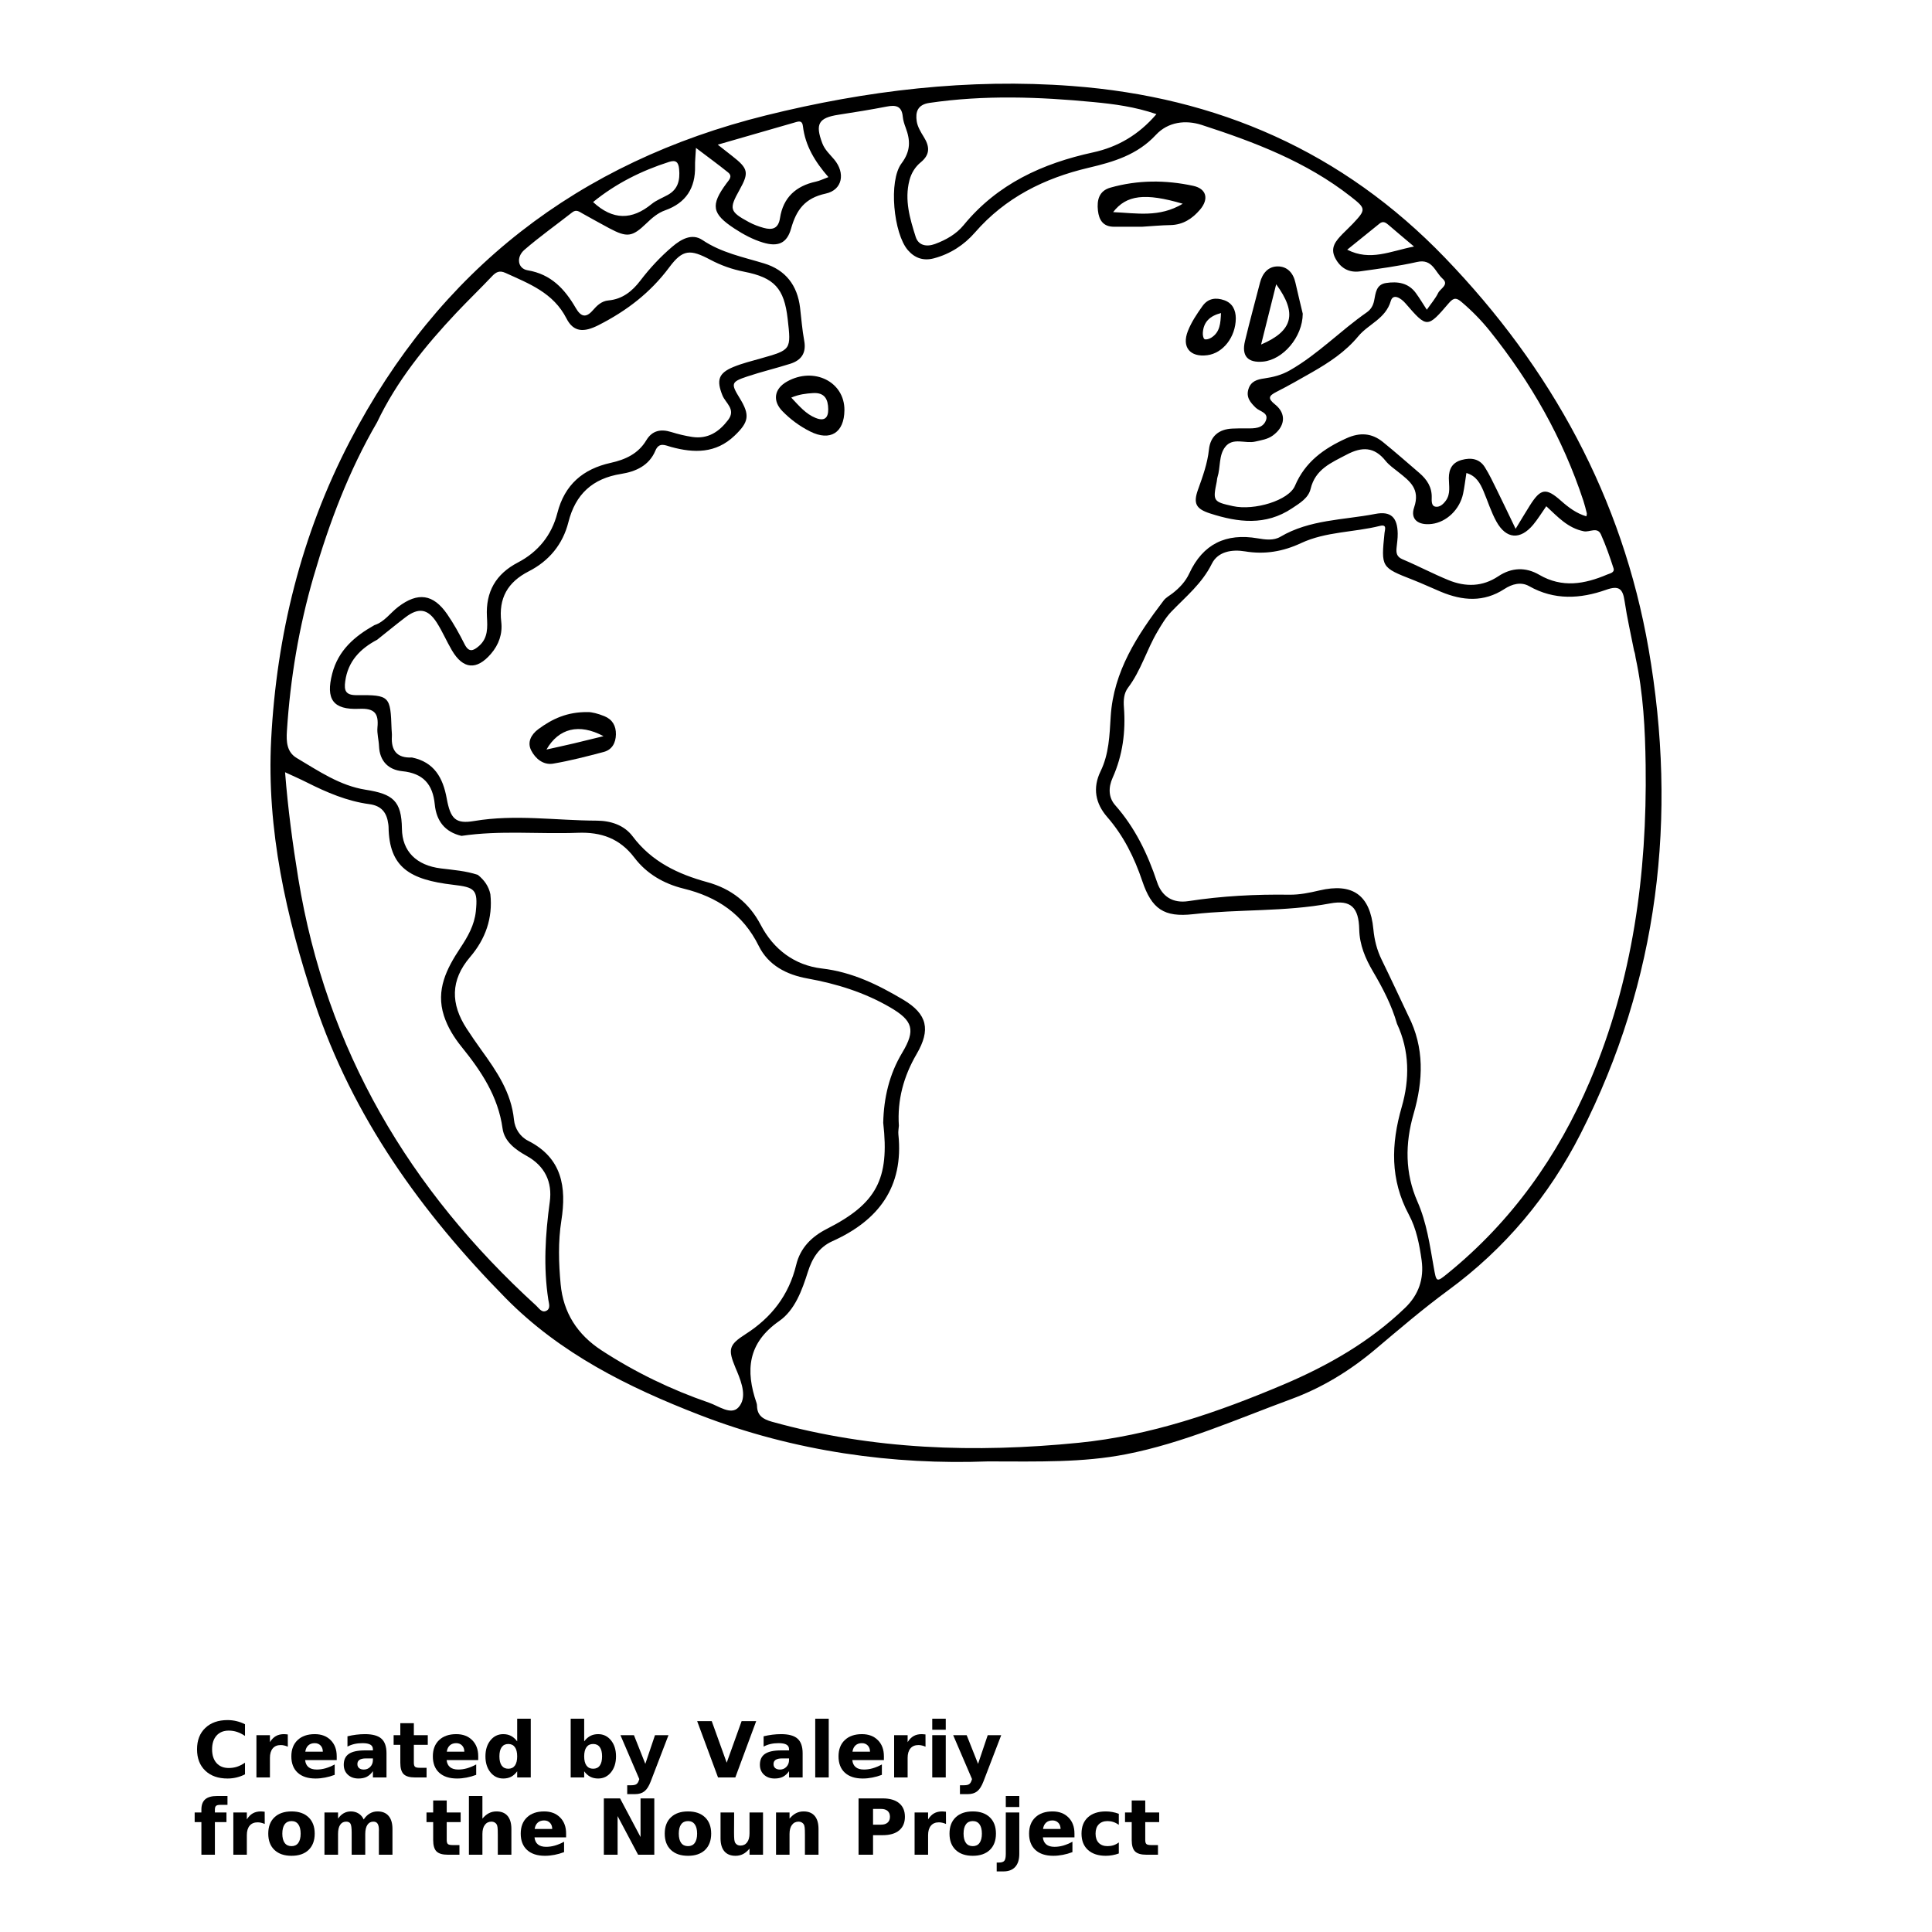 <?xml version="1.0" encoding="UTF-8"?>
<svg width="700pt" height="700pt" version="1.1" viewBox="0 0 700 700" xmlns="http://www.w3.org/2000/svg" xmlns:xlink="http://www.w3.org/1999/xlink">
 <defs>
  <symbol id="u" overflow="visible">
   <path d="m18.766-1.125c-0.969 0.5-1.98 0.875-3.031 1.125-1.043 0.258-2.137 0.391-3.281 0.391-3.398 0-6.09-0.945-8.078-2.844-1.992-1.906-2.984-4.484-2.984-7.734 0-3.258 0.992-5.836 2.984-7.734 1.988-1.906 4.68-2.859 8.078-2.859 1.145 0 2.238 0.133 3.281 0.391 1.051 0.25 2.062 0.625 3.031 1.125v4.219c-0.98-0.656-1.945-1.141-2.891-1.453-0.949-0.312-1.949-0.469-3-0.469-1.875 0-3.352 0.605-4.422 1.812-1.074 1.199-1.609 2.856-1.609 4.969 0 2.106 0.535 3.762 1.609 4.969 1.07 1.199 2.547 1.797 4.422 1.797 1.051 0 2.051-0.148 3-0.453 0.945-0.312 1.91-0.801 2.891-1.469z"/>
  </symbol>
  <symbol id="b" overflow="visible">
   <path d="m13.734-11.141c-0.438-0.195-0.871-0.344-1.297-0.438-0.418-0.102-0.84-0.156-1.266-0.156-1.262 0-2.231 0.406-2.906 1.219-0.68 0.805-1.016 1.953-1.016 3.453v7.062h-4.891v-15.312h4.891v2.516c0.625-1 1.344-1.727 2.156-2.188 0.82-0.469 1.801-0.703 2.938-0.703 0.164 0 0.344 0.012 0.531 0.031 0.195 0.012 0.477 0.039 0.844 0.078z"/>
  </symbol>
  <symbol id="a" overflow="visible">
   <path d="m17.641-7.703v1.406h-11.453c0.125 1.148 0.539 2.008 1.25 2.578 0.707 0.574 1.703 0.859 2.984 0.859 1.031 0 2.082-0.148 3.156-0.453 1.082-0.312 2.191-0.773 3.328-1.391v3.766c-1.156 0.438-2.312 0.766-3.469 0.984-1.156 0.227-2.312 0.344-3.469 0.344-2.773 0-4.93-0.703-6.469-2.109-1.531-1.406-2.297-3.379-2.297-5.922 0-2.5 0.754-4.461 2.266-5.891 1.508-1.438 3.582-2.156 6.219-2.156 2.406 0 4.332 0.73 5.781 2.188 1.445 1.449 2.172 3.383 2.172 5.797zm-5.031-1.625c0-0.926-0.273-1.672-0.812-2.234-0.543-0.57-1.25-0.859-2.125-0.859-0.949 0-1.719 0.266-2.312 0.797s-0.965 1.297-1.109 2.297z"/>
  </symbol>
  <symbol id="f" overflow="visible">
   <path d="m9.219-6.891c-1.023 0-1.793 0.172-2.312 0.516-0.512 0.344-0.766 0.855-0.766 1.531 0 0.625 0.207 1.117 0.625 1.469 0.414 0.344 0.988 0.516 1.719 0.516 0.926 0 1.703-0.328 2.328-0.984 0.633-0.664 0.953-1.492 0.953-2.484v-0.562zm7.469-1.844v8.734h-4.922v-2.266c-0.656 0.93-1.398 1.605-2.219 2.031-0.824 0.414-1.824 0.625-3 0.625-1.586 0-2.871-0.457-3.859-1.375-0.992-0.926-1.484-2.129-1.484-3.609 0-1.789 0.613-3.102 1.844-3.938 1.238-0.844 3.18-1.266 5.828-1.266h2.891v-0.391c0-0.77-0.309-1.332-0.922-1.688-0.617-0.363-1.57-0.547-2.859-0.547-1.055 0-2.031 0.105-2.938 0.312-0.898 0.211-1.73 0.523-2.5 0.938v-3.734c1.039-0.25 2.086-0.441 3.141-0.578 1.062-0.133 2.125-0.203 3.188-0.203 2.758 0 4.75 0.547 5.969 1.641 1.227 1.086 1.844 2.856 1.844 5.312z"/>
  </symbol>
  <symbol id="c" overflow="visible">
   <path d="m7.703-19.656v4.344h5.047v3.5h-5.047v6.5c0 0.711 0.141 1.188 0.422 1.438s0.836 0.375 1.672 0.375h2.516v3.5h-4.188c-1.938 0-3.312-0.398-4.125-1.203-0.805-0.812-1.203-2.18-1.203-4.109v-6.5h-2.422v-3.5h2.422v-4.344z"/>
  </symbol>
  <symbol id="i" overflow="visible">
   <path d="m12.766-13.078v-8.203h4.922v21.281h-4.922v-2.219c-0.668 0.906-1.406 1.57-2.219 1.984s-1.758 0.625-2.828 0.625c-1.887 0-3.434-0.75-4.641-2.25-1.211-1.5-1.812-3.426-1.812-5.781 0-2.363 0.602-4.297 1.812-5.797 1.207-1.5 2.754-2.25 4.641-2.25 1.062 0 2 0.215 2.812 0.641 0.82 0.43 1.566 1.086 2.234 1.969zm-3.219 9.922c1.039 0 1.836-0.379 2.391-1.141 0.551-0.77 0.828-1.883 0.828-3.344 0-1.457-0.277-2.566-0.828-3.328-0.555-0.77-1.352-1.156-2.391-1.156-1.043 0-1.84 0.387-2.391 1.156-0.555 0.762-0.828 1.871-0.828 3.328 0 1.461 0.273 2.574 0.828 3.344 0.551 0.762 1.348 1.141 2.391 1.141z"/>
  </symbol>
  <symbol id="h" overflow="visible">
   <path d="m10.5-3.156c1.051 0 1.852-0.379 2.406-1.141 0.551-0.77 0.828-1.883 0.828-3.344 0-1.457-0.277-2.566-0.828-3.328-0.555-0.77-1.355-1.156-2.406-1.156-1.055 0-1.859 0.387-2.422 1.156-0.555 0.773-0.828 1.883-0.828 3.328 0 1.449 0.273 2.559 0.828 3.328 0.562 0.773 1.367 1.156 2.422 1.156zm-3.25-9.922c0.676-0.883 1.422-1.539 2.234-1.969 0.82-0.426 1.766-0.641 2.828-0.641 1.895 0 3.445 0.75 4.656 2.25 1.207 1.5 1.812 3.434 1.812 5.797 0 2.356-0.605 4.281-1.812 5.781-1.211 1.5-2.762 2.25-4.656 2.25-1.062 0-2.008-0.211-2.828-0.625-0.812-0.426-1.559-1.086-2.234-1.984v2.219h-4.891v-21.281h4.891z"/>
  </symbol>
  <symbol id="e" overflow="visible">
   <path d="m0.344-15.312h4.891l4.125 10.391 3.5-10.391h4.891l-6.438 16.766c-0.648 1.695-1.402 2.883-2.266 3.562-0.867 0.688-2 1.031-3.406 1.031h-2.844v-3.219h1.531c0.832 0 1.438-0.137 1.812-0.406 0.383-0.262 0.68-0.73 0.891-1.406l0.141-0.422z"/>
  </symbol>
  <symbol id="g" overflow="visible">
   <path d="m0.141-20.406h5.281l5.422 15.062 5.406-15.062h5.281l-7.562 20.406h-6.266z"/>
  </symbol>
  <symbol id="t" overflow="visible">
   <path d="m2.359-21.281h4.891v21.281h-4.891z"/>
  </symbol>
  <symbol id="s" overflow="visible">
   <path d="m2.359-15.312h4.891v15.312h-4.891zm0-5.969h4.891v4h-4.891z"/>
  </symbol>
  <symbol id="r" overflow="visible">
   <path d="m12.422-21.281v3.219h-2.703c-0.688 0-1.172 0.125-1.453 0.375-0.273 0.25-0.406 0.688-0.406 1.312v1.062h4.188v3.5h-4.188v11.812h-4.891v-11.812h-2.438v-3.5h2.438v-1.062c0-1.664 0.461-2.898 1.391-3.703 0.926-0.801 2.367-1.203 4.328-1.203z"/>
  </symbol>
  <symbol id="d" overflow="visible">
   <path d="m9.641-12.188c-1.086 0-1.914 0.391-2.484 1.172-0.574 0.781-0.859 1.906-0.859 3.375s0.285 2.594 0.859 3.375c0.57 0.773 1.398 1.156 2.484 1.156 1.062 0 1.875-0.383 2.438-1.156 0.57-0.781 0.859-1.906 0.859-3.375s-0.289-2.594-0.859-3.375c-0.562-0.781-1.375-1.172-2.438-1.172zm0-3.5c2.633 0 4.691 0.715 6.172 2.141 1.477 1.418 2.219 3.387 2.219 5.906 0 2.512-0.742 4.481-2.219 5.906-1.48 1.418-3.539 2.125-6.172 2.125-2.648 0-4.715-0.707-6.203-2.125-1.492-1.426-2.234-3.394-2.234-5.906 0-2.519 0.742-4.488 2.234-5.906 1.488-1.426 3.555-2.141 6.203-2.141z"/>
  </symbol>
  <symbol id="q" overflow="visible">
   <path d="m16.547-12.766c0.613-0.945 1.348-1.672 2.203-2.172 0.852-0.5 1.789-0.75 2.812-0.75 1.758 0 3.098 0.547 4.016 1.641 0.926 1.086 1.391 2.656 1.391 4.719v9.328h-4.922v-7.984-0.359c0.008-0.133 0.016-0.32 0.016-0.562 0-1.082-0.164-1.863-0.484-2.344-0.312-0.488-0.824-0.734-1.531-0.734-0.93 0-1.648 0.387-2.156 1.156-0.512 0.762-0.773 1.867-0.781 3.312v7.516h-4.922v-7.984c0-1.695-0.148-2.785-0.438-3.266-0.293-0.488-0.812-0.734-1.562-0.734-0.938 0-1.664 0.387-2.172 1.156-0.512 0.762-0.766 1.859-0.766 3.297v7.531h-4.922v-15.312h4.922v2.234c0.602-0.863 1.289-1.516 2.062-1.953 0.781-0.438 1.641-0.656 2.578-0.656 1.062 0 2 0.258 2.812 0.766 0.812 0.512 1.426 1.23 1.844 2.156z"/>
  </symbol>
  <symbol id="p" overflow="visible">
   <path d="m17.75-9.328v9.328h-4.922v-7.109c0-1.344-0.031-2.266-0.094-2.766s-0.168-0.867-0.312-1.109c-0.188-0.312-0.449-0.555-0.781-0.734-0.324-0.176-0.695-0.266-1.109-0.266-1.023 0-1.824 0.398-2.406 1.188-0.586 0.781-0.875 1.871-0.875 3.266v7.531h-4.891v-21.281h4.891v8.203c0.738-0.883 1.52-1.539 2.344-1.969 0.832-0.426 1.75-0.641 2.75-0.641 1.77 0 3.113 0.547 4.031 1.641 0.914 1.086 1.375 2.656 1.375 4.719z"/>
  </symbol>
  <symbol id="o" overflow="visible">
   <path d="m2.578-20.406h5.875l7.422 14v-14h4.984v20.406h-5.875l-7.422-14v14h-4.984z"/>
  </symbol>
  <symbol id="n" overflow="visible">
   <path d="m2.188-5.969v-9.344h4.922v1.531c0 0.836-0.008 1.875-0.016 3.125-0.012 1.25-0.016 2.086-0.016 2.5 0 1.242 0.031 2.133 0.094 2.672 0.07 0.543 0.18 0.934 0.328 1.172 0.207 0.324 0.473 0.574 0.797 0.75 0.32 0.168 0.691 0.25 1.109 0.25 1.02 0 1.82-0.391 2.406-1.172 0.582-0.781 0.875-1.867 0.875-3.266v-7.562h4.891v15.312h-4.891v-2.219c-0.742 0.898-1.523 1.559-2.344 1.984-0.824 0.414-1.734 0.625-2.734 0.625-1.762 0-3.106-0.539-4.031-1.625-0.93-1.082-1.391-2.66-1.391-4.734z"/>
  </symbol>
  <symbol id="m" overflow="visible">
   <path d="m17.75-9.328v9.328h-4.922v-7.141c0-1.32-0.031-2.234-0.094-2.734s-0.168-0.867-0.312-1.109c-0.188-0.312-0.449-0.555-0.781-0.734-0.324-0.176-0.695-0.266-1.109-0.266-1.023 0-1.824 0.398-2.406 1.188-0.586 0.781-0.875 1.871-0.875 3.266v7.531h-4.891v-15.312h4.891v2.234c0.738-0.883 1.52-1.539 2.344-1.969 0.832-0.426 1.75-0.641 2.75-0.641 1.77 0 3.113 0.547 4.031 1.641 0.914 1.086 1.375 2.656 1.375 4.719z"/>
  </symbol>
  <symbol id="l" overflow="visible">
   <path d="m2.578-20.406h8.734c2.594 0 4.582 0.578 5.969 1.734 1.395 1.148 2.094 2.789 2.094 4.922 0 2.137-0.699 3.781-2.094 4.938-1.387 1.156-3.375 1.734-5.969 1.734h-3.484v7.078h-5.25zm5.25 3.812v5.703h2.922c1.02 0 1.805-0.25 2.359-0.75 0.562-0.5 0.844-1.203 0.844-2.109 0-0.914-0.281-1.617-0.844-2.109-0.555-0.488-1.34-0.734-2.359-0.734z"/>
  </symbol>
  <symbol id="k" overflow="visible">
   <path d="m2.359-15.312h4.891v15.031c0 2.051-0.496 3.617-1.484 4.703-0.98 1.082-2.406 1.625-4.281 1.625h-2.422v-3.219h0.859c0.926 0 1.562-0.211 1.906-0.625 0.352-0.418 0.531-1.246 0.531-2.484zm0-5.969h4.891v4h-4.891z"/>
  </symbol>
  <symbol id="j" overflow="visible">
   <path d="m14.719-14.828v3.984c-0.656-0.457-1.324-0.797-2-1.016-0.668-0.219-1.359-0.328-2.078-0.328-1.367 0-2.434 0.402-3.203 1.203-0.762 0.793-1.141 1.906-1.141 3.344 0 1.43 0.379 2.543 1.141 3.344 0.77 0.793 1.836 1.188 3.203 1.188 0.758 0 1.484-0.109 2.172-0.328 0.688-0.227 1.32-0.566 1.906-1.016v4c-0.762 0.281-1.539 0.488-2.328 0.625-0.781 0.145-1.574 0.219-2.375 0.219-2.762 0-4.922-0.707-6.484-2.125-1.555-1.414-2.328-3.383-2.328-5.906 0-2.531 0.773-4.504 2.328-5.922 1.562-1.414 3.723-2.125 6.484-2.125 0.801 0 1.594 0.074 2.375 0.219 0.781 0.137 1.555 0.352 2.328 0.641z"/>
  </symbol>
 </defs>
 <g>
  <path d="m403.73 82.156c3.473-0.027 6.945-0.004 10.109-0.004 3.606-0.223 6.906-0.543 10.207-0.598 4.562-0.086 7.945-2.309 10.758-5.609 3.266-3.848 2.359-7.57-2.496-8.617-10-2.16-20.07-2.152-29.988 0.656-4.144 1.176-4.938 4.508-4.519 8.301 0.387 3.516 1.949 5.91 5.93 5.871zm24.801-8.336c-8.496 5.09-16.727 3.398-25.223 3.035 4.805-6.234 11.582-7.047 25.223-3.035z"/>
  <path d="m597.31 235.08c-9.488-54.641-35.168-101.64-73.801-141.73-37.047-38.453-82.414-58.227-135.02-62.184-37.574-2.836-74.586 1.602-111.09 10.668-67.859 16.863-118.38 55.949-150.67 118.09-17.582 33.824-26.523 70.246-28.484 108.05-1.68 32.586 5.41 64.184 15.676 95.043 13.875 41.703 38.762 76.266 69.227 107.25 19.809 20.148 44.477 32.379 70.324 42.391 34.512 13.379 70.5 18.129 104.45 16.84 18.641 0.035 34.344 0.449 49.934-2.574 20.887-4.059 40.18-12.711 59.961-19.992 11.234-4.133 21.293-10.293 30.457-18.016 8.676-7.312 17.309-14.719 26.441-21.422 20.559-15.082 36.457-34.082 47.938-56.645 28.355-55.699 35.219-114.93 24.66-175.76zm-67.746-125.65c3.746 3.176 7.156 6.66 10.227 10.477 14.863 18.543 26.438 38.891 33.891 61.516 0.488 1.484 0.867 3.012 1.242 4.531 0.078 0.309-0.086 0.672-0.156 1.121-3.586-1.055-6.422-3.188-9.16-5.609-5.481-4.867-7.402-4.523-11.352 1.742-1.574 2.496-3.078 5.039-5.117 8.391-2.465-5.117-4.582-9.598-6.777-14.039-1.395-2.812-2.723-5.68-4.394-8.316-1.953-3.074-5.012-3.512-8.34-2.609-3.359 0.914-4.691 3.191-4.688 6.625 0.012 2.734 0.719 5.652-1.094 8.137-0.945 1.301-2.277 2.519-3.887 2.156-1.305-0.297-1.262-2.039-1.223-3.188 0.133-3.871-1.742-6.652-4.504-9.023-4.367-3.754-8.691-7.555-13.164-11.184-4.027-3.269-8.32-3.574-13.184-1.379-8.211 3.703-15.012 8.559-18.691 17.23-2.25 5.312-14.707 9.082-22.508 7.363-7.117-1.566-7.293-1.832-5.836-8.871 0.105-0.508 0.094-1.059 0.254-1.551 1.16-3.641 0.414-7.953 2.816-11.031 2.789-3.578 7.254-1.07 10.871-1.926 2.199-0.52 4.473-0.805 6.379-2.199 4.473-3.277 5.008-7.879 0.84-11.227-2.727-2.191-2.391-3.125 0.441-4.57 4.352-2.211 8.59-4.633 12.828-7.055 6.234-3.562 12.203-7.481 16.852-13.105 3.672-4.445 9.879-6.289 11.781-12.789 0.844-2.883 3.746-0.957 5.285 0.824 7.828 9.031 7.906 9.121 15.805-0.117 1.77-2.059 2.789-1.832 4.562-0.324zm-26.535-27.984c2.734 2.375 5.516 4.68 9.297 7.875-8.715 1.707-15.824 5.383-24.207 1.148 4.211-3.406 7.957-6.43 11.711-9.457 1.219-0.988 2.18-0.457 3.199 0.434zm-168.33-31.84c-1.086-1.754-2.25-3.68-2.555-5.656-0.508-3.348 0.285-6.031 4.586-6.664 19.836-2.91 39.672-2.211 59.504-0.301 7.449 0.719 14.887 1.676 22.766 4.367-6.453 7.547-14.074 11.922-22.926 13.855-18.387 4.004-34.688 11.43-46.93 26.359-2.664 3.254-6.402 5.375-10.398 6.844-3.062 1.121-5.988 0.531-6.977-2.594-2.102-6.621-4.106-13.355-2.269-20.473 0.684-2.644 2.094-4.898 4.106-6.539 3.484-2.859 3.223-5.773 1.094-9.199zm-46.168-5.398c1.52-0.441 2.195-0.102 2.391 1.574 0.84 6.988 4.316 12.762 9.23 18.387-1.797 0.66-3.141 1.34-4.562 1.645-7.242 1.566-11.844 5.785-12.98 13.199-0.594 3.871-2.816 4.406-5.914 3.555-1.832-0.504-3.656-1.188-5.324-2.082-7.062-3.82-7.301-4.762-3.414-11.715 3.477-6.223 3.164-7.688-2.598-12.188-1.496-1.172-2.984-2.34-5.305-4.168 10.109-2.914 19.301-5.535 28.477-8.207zm-46.113 14.453c2.445-0.785 3.41 0.043 3.641 2.613 0.359 3.965-0.352 7.273-4.106 9.348-1.98 1.094-4.184 1.926-5.902 3.336-7.066 5.769-13.973 5.914-21.168-0.75 8.254-6.719 17.512-11.344 27.535-14.547zm-43.223 376.78c-1.617 11.84-2.363 23.613-0.527 35.477 0.207 1.328 0.844 3.062-0.52 3.898-1.773 1.086-2.828-0.801-3.887-1.77-46.008-41.953-76.086-92.77-86.184-154.75-2.043-12.562-3.742-25.148-4.789-38.5 2.93 1.367 5.449 2.457 7.894 3.691 7.203 3.625 14.582 6.793 22.625 7.867 4.473 0.594 6.352 3.121 6.875 7.207 0.043 0.348 0.102 0.695 0.102 1.043 0.203 14.648 7.668 19.141 23.445 20.973 7.801 0.906 8.988 1.707 8.18 9.586-0.52 5.047-2.922 9.223-5.656 13.34-4.918 7.422-8.922 15.148-5.918 24.484 1.355 4.199 3.664 7.906 6.422 11.324 7.09 8.77 13.223 17.902 14.828 29.547 0.648 4.727 4.648 7.676 8.719 9.934 6.637 3.668 9.367 9.5 8.391 16.648zm67.25 60.062c0.195 0.48 0.422 0.965 0.617 1.445 1.77 4.301 3.602 9.508 0.531 12.93-2.703 3.023-7.195-0.453-10.668-1.645-13.738-4.727-26.734-11.004-38.953-18.961-8.832-5.758-13.895-13.699-14.844-24.023-0.707-7.637-0.941-15.355 0.262-23 1.91-12.129 0.297-22.691-12.051-28.934-2.945-1.488-4.805-4.453-5.113-7.594-0.965-9.891-6.281-17.59-11.809-25.266-1.836-2.547-3.625-5.141-5.336-7.766-5.828-8.938-5.941-17.543 1.25-25.949 5.566-6.508 8.266-14.086 7.34-22.754-0.609-2.91-2.246-5.168-4.535-7-4.328-1.457-8.863-1.781-13.352-2.336-9.016-1.102-14.051-6.289-14.156-14.359-0.133-10.148-3.254-12.602-13.133-14.152-9.367-1.473-17.059-6.797-24.977-11.492-3.644-2.16-3.812-5.977-3.566-9.766 1.215-19.02 4.356-37.723 9.676-56.012 5.652-19.434 12.762-38.297 22.988-55.859 7.144-15.008 17.473-27.715 28.766-39.703 4.195-4.445 8.613-8.691 12.812-13.137 1.477-1.566 2.711-2.312 4.949-1.289 8.566 3.91 17.348 7.172 22.109 16.52 2.57 5.035 6.356 5.062 11.574 2.418 10.125-5.137 18.801-11.727 25.676-20.984 4.879-6.562 7.617-6.57 14.844-2.734 3.887 2.062 7.957 3.5 12.281 4.344 10.941 2.141 14.492 6.031 15.758 17.062 1.293 11.258 1.289 11.238-9.645 14.332-3.348 0.953-6.758 1.785-9.973 3.102-5.5 2.246-6.227 4.84-4.004 10.336 1.121 2.781 4.969 5.039 2.055 8.875-3.293 4.336-7.348 7-12.992 6.16-2.57-0.379-5.129-1.012-7.617-1.781-3.809-1.18-6.914-0.566-9.051 3-2.922 4.883-7.598 7-12.852 8.16-10.09 2.231-16.734 7.891-19.375 18.223-2.043 7.969-6.938 14.055-14.297 17.891-7.992 4.168-11.691 10.602-11.211 19.594 0.207 3.824 0.477 7.746-2.902 10.672-2.062 1.781-3.641 2.426-5.207-0.684-1.875-3.734-3.926-7.426-6.289-10.859-5.059-7.34-10.645-8.059-17.73-2.664-2.894 2.199-4.984 5.453-8.652 6.641-7.18 4.043-13.086 9.105-15.281 17.578-2.379 9.207 0.219 13.164 9.793 12.73 5.566-0.254 7.09 1.664 6.602 6.746-0.211 2.211 0.469 4.504 0.566 6.766 0.219 5.473 3.445 8.59 8.41 9.09 7.606 0.762 11.082 4.75 11.789 12.035 0.578 5.938 3.633 10 9.688 11.406 14-2.09 28.102-0.59 42.133-1.121 8.469-0.324 15.223 2.043 20.512 9.016 4.434 5.848 10.68 9.457 17.836 11.211 12.129 2.969 21.504 9.195 27.227 20.789 3.457 7.004 10.086 10.41 17.629 11.77 10.535 1.898 20.613 5.027 29.922 10.438 8.34 4.844 9.34 8.25 4.43 16.438-4.715 7.852-6.688 16.379-6.894 25.418 2.324 20.391-2.398 29.266-20.363 38.398-5.516 2.805-9.664 6.832-11.172 13.086-2.633 10.922-8.934 19.086-18.363 25.094-6.082 3.891-6.398 5.5-3.66 12.113zm242.68-21.68c-12.77 12.305-27.906 20.957-44.051 27.805-23.832 10.098-48.242 18.523-74.207 21.113-37.465 3.731-74.633 2.559-111.18-7.621-3.18-0.887-5.348-2.199-5.41-5.769 0-0.348-0.062-0.707-0.172-1.031-4.055-11.777-3.219-21.723 8.23-29.695 5.68-3.953 8.254-11.133 10.395-17.871 1.539-4.844 3.992-8.859 8.855-11.043 16.711-7.5 25.91-19.645 23.91-38.719-0.105-1.023 0.113-2.082 0.18-3.129-0.621-9.336 1.742-17.941 6.43-25.961 5.144-8.812 3.902-14.48-4.82-19.672-9.152-5.441-18.531-10.051-29.484-11.324-9.883-1.152-17.523-6.894-22.164-15.77-4.258-8.141-10.77-13.148-19.371-15.512-10.664-2.93-20.16-7.41-27.047-16.598-3.078-4.106-8.008-5.672-13.035-5.691-14.789-0.055-29.559-2.367-44.379 0.129-6.668 1.125-8.59-0.66-9.957-8.199-1.359-7.477-4.535-13.148-12.59-14.812-5.426 0.27-7.598-2.519-7.273-7.699 0.055-0.867-0.086-1.742-0.113-2.613-0.402-11.938-0.648-12.387-12.59-12.273-4.168 0.039-4.637-1.742-4.207-4.977 0.965-7.262 5.398-11.84 11.57-15.098 3.41-2.715 6.789-5.488 10.254-8.137 4.738-3.617 8.113-3.129 11.344 1.91 2.062 3.219 3.562 6.797 5.512 10.098 4.031 6.836 8.926 7.258 14.113 1.242 2.867-3.328 4.258-7.242 3.742-11.633-0.996-8.5 2.285-14.352 9.973-18.277 7.297-3.719 12.332-9.75 14.359-17.809 2.547-10.113 8.734-15.832 19.078-17.477 5.285-0.84 10.16-2.981 12.438-8.43 1.355-3.242 3.629-1.902 5.68-1.348 8.328 2.277 16.211 2.406 23-4.07 5.242-4.996 5.621-7.488 1.863-13.613-3.254-5.285-3.141-5.879 2.762-7.852 5.117-1.707 10.395-2.961 15.547-4.594 4.027-1.27 5.898-3.91 5.066-8.383-0.734-3.941-1.023-7.965-1.5-11.957-0.973-8.086-5.234-13.652-13.035-16.027-7.644-2.328-15.469-3.852-22.34-8.477-3.836-2.582-7.812-0.23-10.965 2.457-4.262 3.629-8.082 7.727-11.484 12.191-2.957 3.887-6.523 6.789-11.625 7.246-2.469 0.223-4.16 1.859-5.617 3.555-2.625 3.035-4.434 2.211-6.199-0.816-3.981-6.867-8.938-12.254-17.449-13.668-3.574-0.598-4.246-4.75-1.141-7.426 5.539-4.789 11.543-9.039 17.316-13.57 1.508-1.18 2.582-0.191 3.781 0.465 3.203 1.77 6.391 3.578 9.625 5.297 6.461 3.426 8.293 3.207 13.434-1.742 2.031-1.961 4.129-3.793 6.82-4.75 7.559-2.688 11.008-8.098 10.832-16.023-0.043-1.727 0.164-3.461 0.332-6.586 4.363 3.316 8.062 5.996 11.613 8.859 1.77 1.422 0.41 2.672-0.559 3.981-5.863 7.93-5.293 11.016 2.906 16.391 3.227 2.109 6.613 3.938 10.293 5.051 5.394 1.637 8.688 0.352 10.199-5.035 1.91-6.789 5.008-11.07 12.527-12.691 6.144-1.32 7.219-7.481 3.078-12.395-1.566-1.859-3.387-3.473-4.289-5.859-2.637-6.977-1.359-9.211 5.852-10.32 5.859-0.902 11.723-1.844 17.539-2.973 3.238-0.629 5.398-0.195 5.762 3.613 0.129 1.371 0.566 2.738 1.055 4.039 1.727 4.586 1.863 8.457-1.5 12.938-4.801 6.383-2.856 25.469 2.289 31.426 2.481 2.879 5.617 3.988 9.414 2.984 5.945-1.566 10.98-4.859 14.887-9.348 11.02-12.68 25.195-19.699 41.125-23.453 9.145-2.152 17.711-4.68 24.438-11.922 4.402-4.738 10.754-5.512 16.625-3.606 19.117 6.199 37.863 13.312 53.938 25.91 5.609 4.394 5.656 4.715 0.785 9.883-1.191 1.266-2.496 2.438-3.711 3.691-2.363 2.453-4.633 4.938-2.66 8.734 1.914 3.684 4.988 5.394 9.027 4.828 6.91-0.969 13.859-1.871 20.652-3.406 5.555-1.262 6.508 3.656 9.23 6.059 2.465 2.18-0.805 3.543-1.598 5.156-0.98 2.016-2.504 3.769-4.117 6.098-1.434-2.195-2.613-4.195-3.981-6.059-2.727-3.723-6.637-4.262-10.812-3.625-3.613 0.555-3.742 3.68-4.297 6.383-0.363 1.781-1.141 3.188-2.703 4.273-9.527 6.629-17.625 15.133-27.805 20.961-3.023 1.73-6.059 2.488-9.32 2.957-2.519 0.359-4.781 0.984-5.691 3.785-0.973 3.019 0.648 4.898 2.625 6.828 1.445 1.406 4.906 1.77 3.617 4.762-1.199 2.781-4.168 2.754-6.848 2.715-1.746-0.023-3.5 0.004-5.242 0.078-4.883 0.207-7.965 2.75-8.484 7.582-0.543 5.117-2.269 9.812-3.977 14.582-1.805 5.035-0.656 6.957 4.402 8.586 10.141 3.277 20.125 4.512 29.668-1.855 2.789-1.863 5.941-3.695 6.738-7.039 1.707-7.156 7.449-9.457 13.066-12.422 5.527-2.918 9.996-2.883 14.086 2.234 1.289 1.613 3.078 2.832 4.723 4.144 4.094 3.254 7.902 6.098 5.641 12.73-1.496 4.391 1.539 6.609 6.406 6.004 5.324-0.66 10.102-5.203 11.324-10.93 0.508-2.375 0.777-4.805 1.203-7.519 3.535 1.023 4.984 3.695 6.203 6.57 1.566 3.691 2.754 7.582 4.691 11.059 3.551 6.367 8.645 6.691 13.324 1.082 1.668-2 3.023-4.258 4.727-6.676 4.07 3.754 7.773 7.941 13.625 9.082 2.07 0.402 4.891-1.719 6.172 1.133 1.781 3.965 3.219 8.102 4.559 12.242 0.52 1.602-1.281 1.863-2.309 2.301-8.172 3.473-16.289 4.922-24.59 0.09-4.898-2.856-10.012-2.688-14.84 0.531-5.746 3.84-11.879 3.914-18.008 1.41-5.641-2.301-11.043-5.176-16.664-7.547-2.102-0.887-2.375-2.231-2.199-4.09 0.168-1.734 0.449-3.477 0.422-5.215-0.086-5.898-2.465-8.25-8.152-7.144-11.562 2.234-23.727 2.004-34.371 8.281-2.426 1.43-5.414 1.043-8.223 0.559-11.43-1.961-19.812 1.992-24.773 12.723-1.34 2.891-3.496 5.203-6.016 7.164-1.109 0.863-2.438 1.551-3.258 2.625-9.574 12.566-18.188 25.723-19.195 42.043-0.422 6.859-0.617 13.578-3.672 19.848-2.969 6.098-1.824 11.691 2.379 16.531 5.969 6.856 9.852 14.699 12.73 23.23 3.426 10.141 7.844 13.211 18.484 12.012 16.48-1.859 33.156-0.816 49.559-3.891 7.59-1.418 10.395 1.512 10.566 9.426 0.125 5.594 2.207 10.516 4.988 15.238 3.539 6.008 6.758 12.18 8.691 18.93 4.598 9.812 4.602 20.164 1.727 30.121-3.914 13.539-4.227 26.371 2.574 39.043 2.754 5.129 3.832 10.871 4.633 16.57 0.906 6.66-1.074 12.457-5.965 17.164zm66.926-82.102c-11.57 27.203-28.363 50.824-51.477 69.621-4.207 3.422-4.133 3.258-5.113-2.258-1.43-8.035-2.535-16.094-5.898-23.738-4.519-10.266-4.508-21.016-1.398-31.742 3.512-12.098 4-24.008-1.91-35.59-3.215-6.777-6.367-13.574-9.664-20.316-1.715-3.504-2.625-7.152-2.992-11.031-1.18-12.398-7.516-16.879-19.594-14.035-3.574 0.84-7.156 1.586-10.863 1.535-12.234-0.172-24.414 0.453-36.535 2.324-5.644 0.867-9.625-1.613-11.395-6.934-3.406-10.203-7.965-19.68-15.164-27.828-2.496-2.828-2.469-6.496-0.93-9.91 3.664-8.176 4.777-16.734 4.098-25.586-0.195-2.508-0.027-5.051 1.477-7.043 4.699-6.199 6.758-13.73 10.652-20.316 1.5-2.547 3.051-5.18 5.078-7.285 5.266-5.449 11.117-10.207 14.633-17.309 2.231-4.504 7.352-5.281 12.02-4.508 7.191 1.199 13.781 0.062 20.34-3 9-4.199 19.086-3.859 28.543-6.223 2.672-0.668 1.797 1.359 1.68 2.543-1.266 12.516-1.266 12.48 10.344 17.023 3.41 1.332 6.727 2.906 10.109 4.312 7.824 3.254 15.477 3.875 23.004-1.031 2.688-1.754 5.941-2.715 8.961-1.008 9.109 5.156 18.547 4.602 27.859 1.309 4.731-1.676 6.059-0.32 6.707 4.109 0.887 6.031 2.269 11.984 3.434 17.965 0.301 0.852 0.465 1.719 0.566 2.594 2.777 12.797 3.445 25.832 3.625 38.863 0.543 39.43-4.66 77.965-20.195 114.49z"/>
  <path d="m457.63 131.02c7.156-0.66 14.332-8.832 14.379-17.359-0.738-3.125-1.746-7.18-2.656-11.25-0.773-3.477-2.902-5.875-6.371-5.887-3.477-0.012-5.57 2.457-6.445 5.84-1.82 7.074-3.762 14.117-5.461 21.223-1.305 5.414 1.043 7.941 6.555 7.434zm4.754-28.02c7.656 10.449 6.195 16.852-5.465 21.828 1.918-7.676 3.648-14.602 5.465-21.828z"/>
  <path d="m218.99 259.49c-2.273-0.934-4.613-1.52-5.977-1.484-7.508-0.113-12.93 2.469-17.93 6.156-2.648 1.953-4.137 4.75-2.621 7.723 1.512 2.973 4.387 5.41 7.984 4.793 6.156-1.055 12.23-2.625 18.277-4.227 3.051-0.805 4.379-3.289 4.434-6.367 0.047-3.062-1.219-5.379-4.168-6.594zm-11.172 9.879c-3.199 0.75-6.41 1.445-9.824 2.207 4.414-7.695 11.805-9.598 20.676-4.848-4.109 1-7.477 1.848-10.852 2.641z"/>
  <path d="m285.14 138.25c-4.598 2.582-5.359 6.934-1.645 10.734 2.922 2.992 6.293 5.477 10.062 7.359 7.246 3.629 12.32 0.461 12.395-7.723 0.086-10.297-11.055-15.852-20.812-10.371zm10.359 13.168c-3.523-1.43-5.863-4.227-8.812-7.359 2.828-1.191 5.32-1.477 7.891-1.637 4.273-0.262 5.453 2.301 5.504 5.828 0.035 3.168-1.363 4.473-4.582 3.168z"/>
  <path d="m435.66 110.92c-2.023 2.856-3.969 5.723-5.266 9.012-2.285 5.773 0.723 9.57 7.012 8.77 5.731-0.723 10.293-6.598 10.348-13.324-0.004-3.07-1.227-5.555-4.168-6.598-2.961-1.043-5.848-0.785-7.926 2.141zm6.727 2.5c-0.168 3.644-0.309 6.926-3.543 8.938-0.688 0.426-1.793 0.797-2.406 0.527-0.465-0.207-0.684-1.488-0.633-2.273 0.242-3.977 2.555-6.141 6.582-7.191z"/>
  <use x="70" y="644" xlink:href="#u"/>
  <use x="90.551" y="644" xlink:href="#b"/>
  <use x="104.359" y="644" xlink:href="#a"/>
  <use x="123.348" y="644" xlink:href="#f"/>
  <use x="142.242" y="644" xlink:href="#c"/>
  <use x="155.629" y="644" xlink:href="#a"/>
  <use x="174.617" y="644" xlink:href="#i"/>
  <use x="204.41" y="644" xlink:href="#h"/>
  <use x="224.453" y="644" xlink:href="#e"/>
  <use x="252.453" y="644" xlink:href="#g"/>
  <use x="274.121" y="644" xlink:href="#f"/>
  <use x="293.016" y="644" xlink:href="#t"/>
  <use x="302.613" y="644" xlink:href="#a"/>
  <use x="321.602" y="644" xlink:href="#b"/>
  <use x="335.414" y="644" xlink:href="#s"/>
  <use x="345.008" y="644" xlink:href="#e"/>
  <use x="70" y="672" xlink:href="#r"/>
  <use x="82.184" y="672" xlink:href="#b"/>
  <use x="95.992" y="672" xlink:href="#d"/>
  <use x="115.227" y="672" xlink:href="#q"/>
  <use x="154.152" y="672" xlink:href="#c"/>
  <use x="167.535" y="672" xlink:href="#p"/>
  <use x="187.469" y="672" xlink:href="#a"/>
  <use x="216.207" y="672" xlink:href="#o"/>
  <use x="239.641" y="672" xlink:href="#d"/>
  <use x="258.879" y="672" xlink:href="#n"/>
  <use x="278.812" y="672" xlink:href="#m"/>
  <use x="308.492" y="672" xlink:href="#l"/>
  <use x="329.016" y="672" xlink:href="#b"/>
  <use x="342.82" y="672" xlink:href="#d"/>
  <use x="362.059" y="672" xlink:href="#k"/>
  <use x="371.656" y="672" xlink:href="#a"/>
  <use x="390.648" y="672" xlink:href="#j"/>
  <use x="407.242" y="672" xlink:href="#c"/>
 </g>
</svg>
